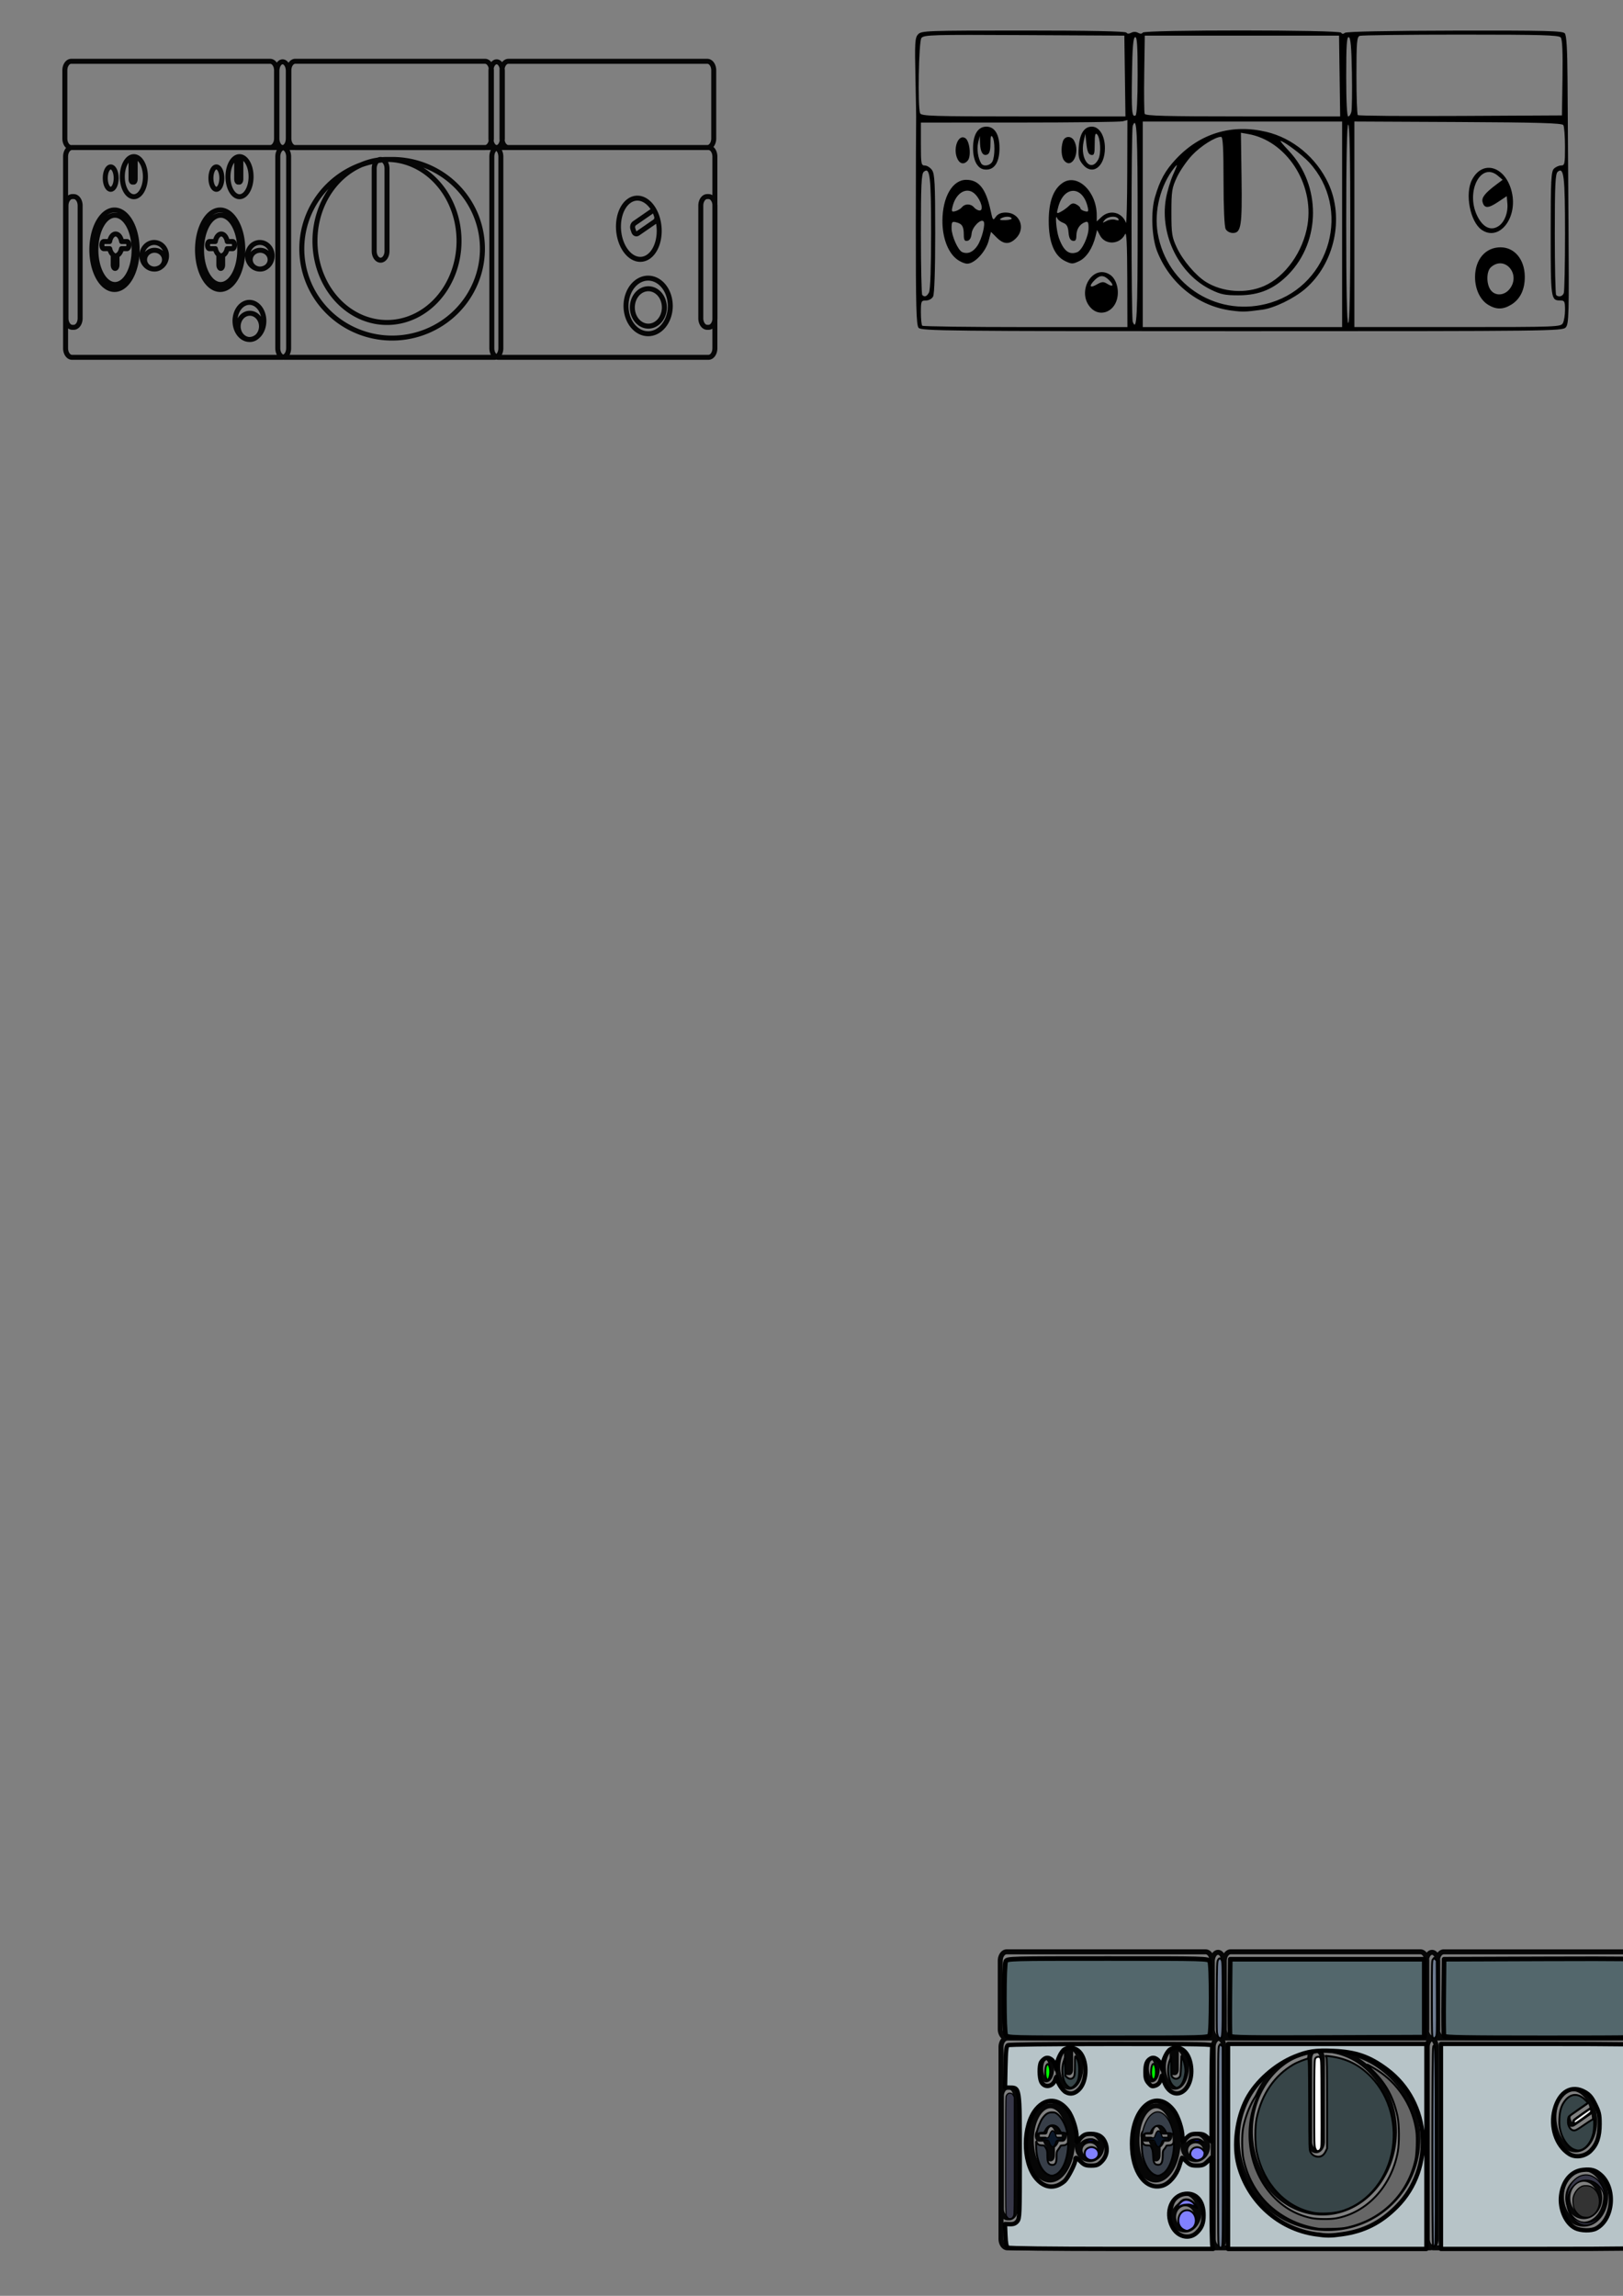 <?xml version="1.0" encoding="UTF-8" standalone="no"?>
<!-- Created with Inkscape (http://www.inkscape.org/) -->

<svg
   width="210mm"
   height="297mm"
   viewBox="0 0 210 297"
   version="1.1"
   id="svg5"
   inkscape:version="1.1 (c68e22c387, 2021-05-23)"
   sodipodi:docname="2 mic audio interface.svg"
   xmlns:inkscape="http://www.inkscape.org/namespaces/inkscape"
   xmlns:sodipodi="http://sodipodi.sourceforge.net/DTD/sodipodi-0.dtd"
   xmlns="http://www.w3.org/2000/svg"
   xmlns:svg="http://www.w3.org/2000/svg">
  <rect x="0" y="0" width="210" height="297" fill="#808080" stroke="none"/>
  <sodipodi:namedview
     id="namedview7"
     pagecolor="#ffffff"
     bordercolor="#666666"
     borderopacity="1.0"
     inkscape:pageshadow="2"
     inkscape:pageopacity="0.0"
     inkscape:pagecheckerboard="0"
     inkscape:document-units="mm"
     showgrid="false"
     inkscape:zoom="1.0263363"
     inkscape:cx="364.40298"
     inkscape:cy="284.99431"
     inkscape:window-width="1680"
     inkscape:window-height="956"
     inkscape:window-x="-11"
     inkscape:window-y="-11"
     inkscape:window-maximized="1"
     inkscape:current-layer="layer1" />
  <defs
     id="defs2">
    <inkscape:path-effect
       effect="spiro"
       id="path-effect1642"
       is_visible="true"
       lpeversion="1" />
    <inkscape:path-effect
       effect="spiro"
       id="path-effect1525"
       is_visible="true"
       lpeversion="1" />
    <inkscape:path-effect
       effect="skeletal"
       id="path-effect1521"
       is_visible="true"
       lpeversion="1"
       pattern="m 105.241,180.35 a 9.305,7.648 0 0 1 -9.305,7.648 9.305,7.648 0 0 1 -9.305,-7.648 9.305,7.648 0 0 1 9.305,-7.648 9.305,7.648 0 0 1 9.305,7.648 z m 3.428,-0.62 a 12.855,11.368 0 0 1 -12.855,11.368 12.855,11.368 0 0 1 -12.855,-11.368 12.855,11.368 0 0 1 12.855,-11.368 12.855,11.368 0 0 1 12.855,11.368 z"
       copytype="repeated_stretched"
       prop_scale="1"
       scale_y_rel="false"
       spacing="0"
       normal_offset="0"
       tang_offset="0"
       prop_units="false"
       vertical_pattern="false"
       hide_knot="false"
       fuse_tolerance="0" />
  </defs>
  <g
     inkscape:label="Layer 1"
     inkscape:groupmode="layer"
     id="layer1">
    <path
       id="path4070"
       style="display:inline;fill:none;fill-rule:evenodd;stroke:#000000;stroke-width:0.646;stroke-linecap:round;stroke-linejoin:round;stroke-miterlimit:4;stroke-dasharray:none;stroke-opacity:0.955;paint-order:stroke markers fill"
       d="m 35.216,33.087 a 1.594,1.719 0 0 1 -1.594,1.719 1.594,1.719 0 0 1 -1.594,-1.719 1.594,1.719 0 0 1 1.594,-1.719 1.594,1.719 0 0 1 1.594,1.719 z m -0.261,0.506 a 1.29,1.216 0 0 1 -1.29,1.216 1.29,1.216 0 0 1 -1.29,-1.216 1.29,1.216 0 0 1 1.29,-1.216 1.29,1.216 0 0 1 1.29,1.216 z M 28.703,23.043 a 0.706,1.447 0 0 1 -0.706,1.447 0.706,1.447 0 0 1 -0.706,-1.447 0.706,1.447 0 0 1 0.706,-1.447 0.706,1.447 0 0 1 0.706,1.447 z m 2.113,-2.758 h 0.155 c 0.106,0 0.191,0.18 0.191,0.405 v 2.463 c 0,0.224 -0.085,0.405 -0.191,0.405 h -0.155 c -0.106,0 -0.191,-0.18 -0.191,-0.405 v -2.463 c 0,-0.224 0.085,-0.405 0.191,-0.405 z m 1.669,2.572 a 1.494,2.591 0 0 1 -1.494,2.591 1.494,2.591 0 0 1 -1.494,-2.591 1.494,2.591 0 0 1 1.494,-2.591 1.494,2.591 0 0 1 1.494,2.591 z m -3.854,7.415 a 0.815,1.403 0 0 0 -0.776,0.974 h -0.755 c -0.136,0 -0.245,0.206 -0.245,0.462 0,0.256 0.109,0.462 0.245,0.462 h 0.768 a 0.815,1.403 0 0 0 0.451,0.801 v 1.289 c 0,0.256 0.109,0.462 0.245,0.462 0.136,0 0.245,-0.206 0.245,-0.462 v -1.216 a 0.815,1.403 0 0 0 0.585,-0.874 h 0.703 c 0.136,0 0.245,-0.206 0.245,-0.462 0,-0.256 -0.109,-0.462 -0.245,-0.462 h -0.689 a 0.815,1.403 0 0 0 -0.776,-0.974 z m 2.785,2.036 a 2.93,5.141 0 0 1 -2.93,5.141 2.93,5.141 0 0 1 -2.93,-5.141 2.93,5.141 0 0 1 2.93,-5.141 2.93,5.141 0 0 1 2.93,5.141 z m -0.394,0.017 a 2.473,4.482 0 0 1 -2.473,4.482 2.473,4.482 0 0 1 -2.473,-4.482 2.473,4.482 0 0 1 2.473,-4.482 2.473,4.482 0 0 1 2.473,4.482 z m 3.119,9.192 a 1.866,2.4 0 0 1 -1.866,2.4 1.866,2.4 0 0 1 -1.866,-2.4 1.866,2.4 0 0 1 1.866,-2.4 1.866,2.4 0 0 1 1.866,2.4 z m -0.305,0.706 a 1.51,1.698 0 0 1 -1.51,1.698 1.51,1.698 0 0 1 -1.51,-1.698 1.51,1.698 0 0 1 1.51,-1.698 1.51,1.698 0 0 1 1.51,1.698 z M 21.546,33.087 a 1.594,1.719 0 0 1 -1.594,1.719 1.594,1.719 0 0 1 -1.594,-1.719 1.594,1.719 0 0 1 1.594,-1.719 1.594,1.719 0 0 1 1.594,1.719 z m -0.261,0.506 a 1.29,1.216 0 0 1 -1.29,1.216 1.29,1.216 0 0 1 -1.29,-1.216 1.29,1.216 0 0 1 1.29,-1.216 1.29,1.216 0 0 1 1.29,1.216 z M 15.032,23.043 a 0.706,1.447 0 0 1 -0.706,1.447 0.706,1.447 0 0 1 -0.706,-1.447 0.706,1.447 0 0 1 0.706,-1.447 0.706,1.447 0 0 1 0.706,1.447 z m 2.113,-2.758 h 0.155 c 0.106,0 0.191,0.18 0.191,0.405 v 2.463 c 0,0.224 -0.085,0.405 -0.191,0.405 h -0.155 c -0.106,0 -0.191,-0.18 -0.191,-0.405 v -2.463 c 0,-0.224 0.085,-0.405 0.191,-0.405 z m 1.669,2.572 a 1.494,2.591 0 0 1 -1.494,2.591 1.494,2.591 0 0 1 -1.494,-2.591 1.494,2.591 0 0 1 1.494,-2.591 1.494,2.591 0 0 1 1.494,2.591 z m -3.854,7.415 a 0.815,1.403 0 0 0 -0.776,0.974 h -0.755 c -0.136,0 -0.245,0.206 -0.245,0.462 0,0.256 0.109,0.462 0.245,0.462 h 0.768 a 0.815,1.403 0 0 0 0.451,0.801 v 1.289 c 0,0.256 0.109,0.462 0.245,0.462 0.136,0 0.245,-0.206 0.245,-0.462 v -1.216 a 0.815,1.403 0 0 0 0.585,-0.874 h 0.703 c 0.136,0 0.245,-0.206 0.245,-0.462 0,-0.256 -0.109,-0.462 -0.245,-0.462 h -0.689 a 0.815,1.403 0 0 0 -0.776,-0.974 z m 2.785,2.036 a 2.93,5.141 0 0 1 -2.93,5.141 2.93,5.141 0 0 1 -2.93,-5.141 2.93,5.141 0 0 1 2.93,-5.141 2.93,5.141 0 0 1 2.93,5.141 z m -0.394,0.017 a 2.473,4.482 0 0 1 -2.473,4.482 2.473,4.482 0 0 1 -2.473,-4.482 2.473,4.482 0 0 1 2.473,-4.482 2.473,4.482 0 0 1 2.473,4.482 z m -7.986,-6.895 h 0.177 c 0.459,0 0.828,0.524 0.828,1.176 v 14.562 c 0,0.651 -0.369,1.176 -0.828,1.176 H 9.366 c -0.459,0 -0.828,-0.524 -0.828,-1.176 V 26.606 c 0,-0.651 0.369,-1.176 0.828,-1.176 z m 82.139,0 h 0.177 c 0.459,0 0.828,0.524 0.828,1.176 v 14.562 c 0,0.651 -0.369,1.176 -0.828,1.176 h -0.177 c -0.459,0 -0.828,-0.524 -0.828,-1.176 V 26.606 c 0,-0.651 0.369,-1.176 0.828,-1.176 z M 65.784,7.93 h 25.738 c 0.459,0 0.828,0.525 0.828,1.176 v 8.805 c 0,0.652 -0.369,1.176 -0.828,1.176 H 65.784 c -0.459,0 -0.828,-0.525 -0.828,-1.176 V 9.106 c 0,-0.652 0.369,-1.176 0.828,-1.176 z m -27.578,-0.004 h 24.545 c 0.459,0 0.829,0.525 0.829,1.177 v 8.811 c 0,0.652 -0.37,1.177 -0.829,1.177 H 38.206 c -0.459,0 -0.829,-0.525 -0.829,-1.177 V 9.103 c 0,-0.652 0.37,-1.177 0.829,-1.177 z m 26.055,0.071 c 0.409,0 0.738,0.528 0.738,1.183 V 17.901 c 0,0.655 -0.329,1.183 -0.738,1.183 -0.409,0 -0.738,-0.528 -0.738,-1.183 V 9.18 c 0,-0.655 0.329,-1.183 0.738,-1.183 z m -27.694,0 c 0.409,0 0.738,0.528 0.738,1.183 V 17.901 c 0,0.655 -0.329,1.183 -0.738,1.183 -0.409,0 -0.738,-0.528 -0.738,-1.183 V 9.18 c 0,-0.655 0.329,-1.183 0.738,-1.183 z M 64.466,19.085 h 27.205 c 0.459,0 0.828,0.524 0.828,1.176 v 24.788 c 0,0.651 -0.369,1.176 -0.828,1.176 H 64.466 c -0.459,0 -0.828,-0.524 -0.828,-1.176 V 20.26 c 0,-0.651 0.369,-1.176 0.828,-1.176 z m -27.694,0 h 27.205 c 0.459,0 0.828,0.524 0.828,1.176 v 24.788 c 0,0.651 -0.369,1.176 -0.828,1.176 H 36.772 c -0.459,0 -0.828,-0.524 -0.828,-1.176 V 20.26 c 0,-0.651 0.369,-1.176 0.828,-1.176 z m -27.458,0 H 36.519 c 0.459,0 0.828,0.524 0.828,1.176 v 24.788 c 0,0.651 -0.369,1.176 -0.828,1.176 H 9.314 c -0.459,0 -0.828,-0.524 -0.828,-1.176 V 20.26 c 0,-0.651 0.369,-1.176 0.828,-1.176 z M 49.246,20.626 c 0.459,0 0.828,0.524 0.828,1.176 v 10.681 c 0,0.651 -0.369,1.176 -0.828,1.176 -0.459,0 -0.828,-0.524 -0.828,-1.176 V 21.802 c 0,-0.651 0.369,-1.176 0.828,-1.176 z M 62.422,32.18 A 11.686,11.554 0 0 1 50.736,43.735 11.686,11.554 0 0 1 39.05,32.18 11.686,11.554 0 0 1 50.736,20.626 11.686,11.554 0 0 1 62.422,32.18 Z m -3.028,-1.008 A 9.321,10.547 0 0 1 50.074,41.719 9.321,10.547 0 0 1 40.753,31.173 9.321,10.547 0 0 1 50.074,20.626 9.321,10.547 0 0 1 59.394,31.173 Z M 9.218,7.93 H 34.956 c 0.459,0 0.828,0.525 0.828,1.176 v 8.805 c 0,0.652 -0.369,1.176 -0.828,1.176 H 9.218 c -0.459,0 -0.828,-0.525 -0.828,-1.176 V 9.106 c 0,-0.652 0.369,-1.176 0.828,-1.176 z M 85.963,39.773 a 2.072,2.418 0 0 1 -2.072,2.418 2.072,2.418 0 0 1 -2.072,-2.418 2.072,2.418 0 0 1 2.072,-2.418 2.072,2.418 0 0 1 2.072,2.418 z m 0.763,-0.196 a 2.863,3.595 0 0 1 -2.863,3.595 2.863,3.595 0 0 1 -2.863,-3.595 2.863,3.595 0 0 1 2.863,-3.595 2.863,3.595 0 0 1 2.863,3.595 z m -1.902,-12.004 0.128,0.375 c 0.088,0.257 -0.003,0.575 -0.205,0.714 l -2.212,1.527 c -0.201,0.139 -0.434,0.044 -0.522,-0.213 l -0.128,-0.375 c -0.088,-0.257 0.003,-0.575 0.205,-0.714 l 2.212,-1.527 c 0.201,-0.139 0.434,-0.044 0.522,0.213 z m -0.926,5.638 a 3.967,2.624 85.144 0 1 -3.566,-2.013 3.967,2.624 85.144 0 1 1.088,-5.225 3.967,2.624 85.144 0 1 3.566,2.013 3.967,2.624 85.144 0 1 -1.088,5.225 z" />
    <path
       style="display:inline;fill:#000000;stroke-width:0.265"
       d="m 118.855,42.406 c -0.297,-0.358 -0.362,-2.778 -0.356,-13.295 0.004,-7.072 0.021,-13.096 0.037,-13.387 0.017,-0.291 -0.021,-2.836 -0.085,-5.655 -0.102,-4.552 -0.065,-5.182 0.334,-5.622 0.428,-0.473 1.076,-0.496 13.622,-0.496 8.52,0 13.23,0.094 13.337,0.265 0.103,0.167 0.333,0.175 0.618,0.022 0.276,-0.148 0.625,-0.147 0.892,0.003 0.278,0.156 0.499,0.147 0.604,-0.022 0.233,-0.378 25.441,-0.368 25.675,0.01 0.113,0.183 0.278,0.189 0.484,0.018 0.195,-0.162 5.559,-0.269 14.225,-0.286 11.82,-0.022 13.96,0.031 14.229,0.355 0.221,0.266 0.327,2.048 0.351,5.895 0.019,3.032 0.075,11.395 0.124,18.584 0.082,11.928 0.051,13.113 -0.353,13.56 -0.427,0.472 -1.904,0.489 -41.909,0.489 -38.246,0 -41.494,-0.034 -41.829,-0.437 z m 27.003,-6.376 c -0.012,-4.368 -0.098,-6.119 -0.281,-5.742 -0.665,1.369 -2.568,1.465 -3.253,0.164 l -0.371,-0.706 -0.193,0.794 c -0.378,1.558 -1.183,2.79 -2.112,3.233 -0.844,0.403 -0.986,0.404 -1.809,0.011 -1.426,-0.68 -2.151,-2.45 -2.144,-5.229 0.006,-2.449 0.587,-4.049 1.769,-4.877 1.894,-1.327 4.443,1.069 4.443,4.177 v 0.793 l 0.612,-0.575 c 1.073,-1.008 2.661,-0.633 3.169,0.748 0.08,0.218 0.155,-2.683 0.167,-6.447 l 0.021,-6.844 -0.595,0.16 c -0.327,0.088 -6.34,0.161 -13.361,0.163 l -12.766,0.004 v 2.778 c 0,2.575 0.038,2.778 0.514,2.778 0.283,0 0.7,0.265 0.926,0.588 0.35,0.499 0.412,1.741 0.412,8.219 0,4.755 -0.103,7.824 -0.274,8.143 -0.157,0.293 -0.552,0.512 -0.926,0.512 -0.619,0 -0.652,0.079 -0.652,1.543 0,0.849 0.079,1.623 0.176,1.72 0.097,0.097 6.11,0.176 13.361,0.176 h 13.185 l -0.018,-6.284 z m -4.72,3.796 c -1.932,-2.056 0.228,-5.765 2.493,-4.281 0.82,0.537 1.223,1.983 0.89,3.189 -0.469,1.699 -2.268,2.28 -3.384,1.092 z m 2.112,-3.117 c 0.775,0.482 0.934,0.208 0.267,-0.459 -0.691,-0.691 -1.199,-0.697 -1.874,-0.022 -0.782,0.782 -0.642,1.098 0.259,0.583 0.668,-0.382 0.873,-0.398 1.349,-0.102 z m -19.56,-3.267 c -1.093,-0.92 -1.761,-2.784 -1.75,-4.887 0.016,-3.084 1.301,-5.292 3.081,-5.292 1.633,0 2.547,1.148 3.149,3.953 0.281,1.311 0.316,1.353 0.682,0.831 0.262,-0.374 0.674,-0.55 1.286,-0.55 1.81,0 2.622,2.027 1.33,3.319 -0.847,0.847 -1.601,0.821 -2.507,-0.085 l -0.734,-0.734 -0.312,1.166 c -0.379,1.418 -1.813,2.949 -2.762,2.949 -0.367,0 -1.025,-0.301 -1.463,-0.669 z m 2.774,-1.652 c 0.577,-0.859 1.082,-2.868 0.793,-3.156 -0.368,-0.368 -1.459,0.744 -1.539,1.568 -0.055,0.57 -0.241,0.893 -0.546,0.951 -0.365,0.069 -0.464,-0.098 -0.467,-0.792 -0.005,-1.072 -0.213,-1.409 -0.988,-1.605 -0.531,-0.134 -0.595,-0.052 -0.595,0.761 0,0.991 0.839,2.873 1.382,3.099 0.713,0.297 1.4,0.008 1.96,-0.826 z m 4.431,-3.552 c -0.174,-0.281 -0.932,-0.264 -1.398,0.031 -0.254,0.161 -0.072,0.227 0.579,0.209 0.523,-0.015 0.892,-0.123 0.819,-0.24 z m -6.426,-1.432 c 0.401,-0.483 1.151,-0.469 1.564,0.029 0.181,0.218 0.506,0.397 0.723,0.397 0.542,0 0.215,-1.259 -0.535,-2.063 -1.033,-1.106 -2.529,-0.312 -2.978,1.581 -0.147,0.62 -0.1,0.691 0.376,0.567 0.299,-0.078 0.682,-0.308 0.85,-0.511 z m 1.901,-5.582 c -0.294,-0.448 -0.469,-1.219 -0.469,-2.062 0,-1.746 0.639,-2.778 1.72,-2.778 1.084,0 1.701,1.007 1.701,2.778 0,1.771 -0.617,2.778 -1.701,2.778 -0.558,0 -0.916,-0.205 -1.251,-0.716 z m 2.035,-0.325 c 0.344,-0.643 0.35,-2.665 0.009,-3.192 -0.185,-0.287 -0.258,-0.046 -0.261,0.868 -0.003,0.913 -0.122,1.31 -0.428,1.428 -0.547,0.21 -0.883,-0.338 -0.922,-1.502 l -0.031,-0.926 -0.21,0.89 c -0.194,0.82 -0.02,2.008 0.391,2.673 0.28,0.452 1.159,0.308 1.451,-0.239 z m 11.644,0.313 c -0.476,-0.603 -0.556,-0.986 -0.466,-2.239 0.12,-1.684 0.71,-2.59 1.685,-2.59 0.978,0 1.698,1.179 1.698,2.778 0,2.464 -1.667,3.635 -2.917,2.051 z m 2.061,-0.598 c 0.393,-0.743 0.284,-2.792 -0.173,-3.249 -0.216,-0.216 -0.294,0.111 -0.294,1.233 0,1.312 -0.065,1.515 -0.463,1.44 -0.342,-0.065 -0.501,-0.432 -0.607,-1.408 l -0.144,-1.321 -0.216,0.99 c -0.51,2.341 0.945,4.116 1.897,2.314 z m -18.185,0.02 c -0.693,-1.295 0.023,-3.344 0.967,-2.769 0.574,0.35 0.8,2.337 0.33,2.903 -0.437,0.526 -0.974,0.47 -1.297,-0.134 z m 13.764,0.133 c -0.362,-0.436 -0.442,-1.605 -0.168,-2.467 0.233,-0.733 1.092,-0.782 1.466,-0.082 0.828,1.546 -0.297,3.755 -1.298,2.549 z m 35.968,8.25 V 15.723 h -12.898 -12.898 v 13.295 13.295 l 12.898,3e-5 12.898,3.1e-5 z m -14.287,11.166 c -4.313,-0.555 -7.992,-3.478 -9.643,-7.66 -0.707,-1.792 -0.844,-5.109 -0.289,-7.017 0.636,-2.188 1.324,-3.439 2.706,-4.916 3.132,-3.348 7.236,-4.587 11.705,-3.533 3.421,0.806 6.463,3.331 8.019,6.654 2.102,4.492 0.805,10.408 -2.997,13.666 -1.458,1.25 -4.001,2.482 -5.547,2.687 -2.234,0.297 -2.505,0.305 -3.955,0.118 z m 5.082,-1.041 c 7.753,-2.395 10.417,-12.191 4.933,-18.14 -0.896,-0.972 -3.297,-2.766 -3.702,-2.766 -0.067,0 0.422,0.581 1.089,1.29 4.176,4.448 4.151,11.648 -0.055,15.969 -1.831,1.881 -3.773,2.7 -6.421,2.708 -1.792,0.005 -2.349,-0.108 -3.635,-0.738 -4.093,-2.007 -6.588,-7.023 -5.815,-11.691 0.157,-0.947 0.592,-2.406 0.967,-3.241 0.57,-1.269 0.594,-1.41 0.15,-0.858 -1.802,2.241 -2.662,5.613 -2.168,8.496 1.18,6.881 7.969,11.037 14.657,8.972 z m -0.914,-2.133 c 2.763,-1.2 5.085,-4.46 5.643,-7.926 0.863,-5.36 -2.763,-10.896 -7.693,-11.747 l -0.926,-0.16 0.08,5.767 c 0.088,6.319 -0.049,7.197 -1.123,7.197 -0.38,0 -0.774,-0.216 -0.933,-0.512 -0.165,-0.307 -0.274,-2.79 -0.274,-6.218 0,-4.219 -0.082,-5.706 -0.313,-5.706 -0.772,0 -2.651,1.193 -3.78,2.401 -0.679,0.726 -1.554,2.001 -1.944,2.833 -0.64,1.366 -0.709,1.808 -0.709,4.556 0,2.742 0.07,3.191 0.704,4.544 0.772,1.646 2.455,3.624 3.781,4.444 2.15,1.329 5.152,1.539 7.487,0.526 z m 38.686,4.791 c 0.151,-0.281 0.274,-1.055 0.274,-1.72 0,-1.084 -0.062,-1.208 -0.609,-1.208 -1.219,0 -1.244,-0.168 -1.244,-8.633 0,-6.918 0.056,-8.054 0.416,-8.414 0.229,-0.229 0.645,-0.416 0.926,-0.416 0.467,0 0.51,-0.205 0.506,-2.447 -0.002,-1.346 -0.099,-2.597 -0.214,-2.779 -0.163,-0.257 -3.225,-0.346 -13.622,-0.397 l -13.412,-0.065 5e-5,13.295 5e-5,13.295 h 13.352 c 12.93,0 13.361,-0.016 13.626,-0.512 z m -9.669,-2.368 c -1.041,-0.635 -1.699,-2.024 -1.699,-3.589 0,-2.272 1.35,-3.849 3.293,-3.849 1.819,0 3.123,1.568 3.143,3.78 0.016,1.672 -0.59,2.93 -1.753,3.639 -1.064,0.649 -1.943,0.655 -2.985,0.02 z m 2.78,-2.05 c 1.501,-1.909 -0.651,-4.399 -2.428,-2.81 -0.582,0.52 -0.61,2.122 -0.051,2.919 0.584,0.834 1.779,0.781 2.479,-0.109 z m -3.63,-7.655 c -1.488,-1.042 -2.184,-4.65 -1.247,-6.462 1.393,-2.694 4.413,-1.73 5.169,1.65 0.752,3.36 -1.699,6.368 -3.922,4.811 z m 2.231,-0.501 c 0.747,-0.523 1.207,-1.725 1.106,-2.886 l -0.084,-0.96 -1.161,0.771 c -1.251,0.831 -1.748,0.824 -1.971,-0.026 -0.148,-0.564 0.335,-1.171 1.809,-2.271 l 0.794,-0.593 -0.625,-0.529 c -2.187,-1.852 -4.198,2.03 -2.678,5.17 0.742,1.533 1.799,2.031 2.81,1.323 z m -46.736,-0.275 c 0,-11.929 -0.106,-14.052 -0.633,-12.678 -0.21,0.547 -0.21,24.81 0,25.357 0.527,1.374 0.633,-0.75 0.633,-12.678 z m 27.517,0 c 0,-8.378 -0.092,-12.832 -0.265,-12.832 -0.173,0 -0.265,4.454 -0.265,12.832 0,8.378 0.092,12.832 0.265,12.832 0.173,0 0.265,-4.454 0.265,-12.832 z m -54.513,8.881 c 0.17,-0.317 0.274,-3.248 0.274,-7.69 0,-7.345 -0.148,-8.584 -0.945,-7.922 -0.312,0.259 -0.378,1.663 -0.378,8.043 0,4.251 0.079,7.808 0.176,7.905 0.304,0.304 0.589,0.195 0.873,-0.335 z m 82.134,0.093 c 0.088,-0.23 0.161,-3.691 0.161,-7.69 0,-7.439 -0.146,-8.678 -0.945,-8.015 -0.312,0.259 -0.378,1.663 -0.378,8.043 0,4.251 0.079,7.808 0.176,7.905 0.313,0.313 0.821,0.188 0.986,-0.242 z M 139.384,32.624 c 0.62,-0.238 1.466,-2.04 1.466,-3.124 0,-0.774 -0.077,-0.899 -0.463,-0.755 -0.691,0.259 -1.107,0.91 -1.116,1.747 -0.006,0.566 -0.12,0.726 -0.471,0.659 -0.325,-0.062 -0.488,-0.387 -0.546,-1.091 -0.063,-0.765 -0.229,-1.058 -0.7,-1.237 -0.339,-0.129 -0.68,-0.391 -0.756,-0.582 -0.32,-0.799 -0.127,1.589 0.202,2.514 0.608,1.704 1.332,2.272 2.384,1.868 z m 4.948,-4.187 c 0.37,0.117 0.493,0.079 0.371,-0.118 -0.273,-0.442 -1.36,-0.351 -1.771,0.147 -0.33,0.4 -0.308,0.411 0.242,0.118 0.333,-0.177 0.854,-0.244 1.158,-0.147 z m -6.018,-1.807 c 0.349,-0.349 0.574,-0.391 0.966,-0.182 0.281,0.15 0.511,0.374 0.511,0.498 0,0.123 0.249,0.29 0.553,0.369 0.486,0.127 0.533,0.058 0.385,-0.564 -0.652,-2.746 -3.052,-2.754 -3.793,-0.013 -0.254,0.939 -0.247,0.954 0.332,0.654 0.325,-0.169 0.797,-0.512 1.047,-0.762 z m 7.237,-16.794 -0.072,-5.226 -12.965,-0.069 c -11.953,-0.064 -12.99,-0.034 -13.295,0.381 -0.346,0.472 -0.494,8.878 -0.17,9.721 0.143,0.374 1.569,0.419 13.367,0.419 h 13.206 z m 1.648,-0.104 c 0,-3.909 -0.074,-5.009 -0.331,-4.924 -0.244,0.081 -0.35,1.344 -0.403,4.842 -0.074,4.813 -0.006,5.573 0.467,5.28 0.164,-0.101 0.266,-2.104 0.266,-5.198 z m 26.133,0.104 -0.072,-5.226 h -12.568 -12.568 l -0.072,4.886 c -0.04,2.687 -0.014,5.039 0.058,5.226 0.103,0.269 2.722,0.339 12.712,0.339 h 12.582 z m 1.52,4.63 c 0.081,-0.327 0.113,-2.61 0.071,-5.071 -0.056,-3.291 -0.163,-4.505 -0.406,-4.586 -0.257,-0.085 -0.331,1.044 -0.331,5.071 0,3.211 0.099,5.181 0.26,5.181 0.143,0 0.326,-0.268 0.406,-0.595 z m 27.32,-4.397 c 0.05,-3.361 -0.021,-4.973 -0.231,-5.226 -0.25,-0.301 -2.519,-0.365 -12.949,-0.365 -6.955,0 -12.834,0.072 -13.064,0.161 -0.361,0.139 -0.419,0.841 -0.419,5.115 0,2.725 0.081,5.035 0.179,5.134 0.098,0.098 6.081,0.148 13.295,0.11 l 13.116,-0.069 z"
       id="path2329" />
    <path
       style="display:inline;fill:#373e48;fill-opacity:1;fill-rule:evenodd;stroke:#000000;stroke-width:0.916;stroke-linecap:round;stroke-linejoin:round;paint-order:stroke markers fill"
       d=""
       id="path4334"
       transform="scale(0.265)" />
    <g
       id="g9046"
       transform="translate(7.734,-3.351)">
      <path
         id="path826"
         style="fill:none;fill-rule:evenodd;stroke:#000000;stroke-width:0.646;stroke-linecap:round;stroke-linejoin:round;stroke-miterlimit:4;stroke-dasharray:none;stroke-opacity:0.955;paint-order:stroke markers fill"
         d="m 148.517,281.008 a 1.594,1.719 0 0 1 -1.594,1.719 1.594,1.719 0 0 1 -1.594,-1.719 1.594,1.719 0 0 1 1.594,-1.719 1.594,1.719 0 0 1 1.594,1.719 z m -0.261,0.506 a 1.29,1.216 0 0 1 -1.29,1.216 1.29,1.216 0 0 1 -1.29,-1.216 1.29,1.216 0 0 1 1.29,-1.216 1.29,1.216 0 0 1 1.29,1.216 z m -6.253,-10.55 a 0.706,1.447 0 0 1 -0.706,1.447 0.706,1.447 0 0 1 -0.706,-1.447 0.706,1.447 0 0 1 0.706,-1.447 0.706,1.447 0 0 1 0.706,1.447 z m 2.113,-2.758 h 0.155 c 0.106,0 0.191,0.18 0.191,0.405 v 2.463 c 0,0.224 -0.085,0.405 -0.191,0.405 h -0.155 c -0.106,0 -0.191,-0.18 -0.191,-0.405 v -2.463 c 0,-0.224 0.085,-0.405 0.191,-0.405 z m 1.669,2.572 a 1.494,2.591 0 0 1 -1.494,2.591 1.494,2.591 0 0 1 -1.494,-2.591 1.494,2.591 0 0 1 1.494,-2.591 1.494,2.591 0 0 1 1.494,2.591 z m -3.854,7.415 a 0.815,1.403 0 0 0 -0.776,0.974 h -0.755 c -0.136,0 -0.245,0.206 -0.245,0.462 0,0.256 0.109,0.462 0.245,0.462 h 0.768 a 0.815,1.403 0 0 0 0.451,0.801 v 1.289 c 0,0.256 0.109,0.462 0.245,0.462 0.136,0 0.245,-0.206 0.245,-0.462 v -1.216 a 0.815,1.403 0 0 0 0.585,-0.874 h 0.703 c 0.136,0 0.245,-0.206 0.245,-0.462 0,-0.256 -0.109,-0.462 -0.245,-0.462 h -0.689 a 0.815,1.403 0 0 0 -0.776,-0.974 z m 2.785,2.036 a 2.93,5.141 0 0 1 -2.93,5.141 2.93,5.141 0 0 1 -2.93,-5.141 2.93,5.141 0 0 1 2.93,-5.141 2.93,5.141 0 0 1 2.93,5.141 z m -0.394,0.017 a 2.473,4.482 0 0 1 -2.473,4.482 2.473,4.482 0 0 1 -2.473,-4.482 2.473,4.482 0 0 1 2.473,-4.482 2.473,4.482 0 0 1 2.473,4.482 z m 3.119,9.192 a 1.866,2.4 0 0 1 -1.866,2.4 1.866,2.4 0 0 1 -1.866,-2.4 1.866,2.4 0 0 1 1.866,-2.4 1.866,2.4 0 0 1 1.866,2.4 z m -0.305,0.706 a 1.51,1.698 0 0 1 -1.51,1.698 1.51,1.698 0 0 1 -1.51,-1.698 1.51,1.698 0 0 1 1.51,-1.698 1.51,1.698 0 0 1 1.51,1.698 z m -12.289,-9.137 a 1.594,1.719 0 0 1 -1.594,1.719 1.594,1.719 0 0 1 -1.594,-1.719 1.594,1.719 0 0 1 1.594,-1.719 1.594,1.719 0 0 1 1.594,1.719 z m -0.261,0.506 a 1.29,1.216 0 0 1 -1.29,1.216 1.29,1.216 0 0 1 -1.29,-1.216 1.29,1.216 0 0 1 1.29,-1.216 1.29,1.216 0 0 1 1.29,1.216 z m -6.253,-10.55 a 0.706,1.447 0 0 1 -0.706,1.447 0.706,1.447 0 0 1 -0.706,-1.447 0.706,1.447 0 0 1 0.706,-1.447 0.706,1.447 0 0 1 0.706,1.447 z m 2.113,-2.758 h 0.155 c 0.106,0 0.191,0.18 0.191,0.405 v 2.463 c 0,0.224 -0.085,0.405 -0.191,0.405 h -0.155 c -0.106,0 -0.191,-0.18 -0.191,-0.405 v -2.463 c 0,-0.224 0.085,-0.405 0.191,-0.405 z m 1.669,2.572 a 1.494,2.591 0 0 1 -1.494,2.591 1.494,2.591 0 0 1 -1.494,-2.591 1.494,2.591 0 0 1 1.494,-2.591 1.494,2.591 0 0 1 1.494,2.591 z m -3.854,7.415 a 0.815,1.403 0 0 0 -0.776,0.974 h -0.755 c -0.136,0 -0.245,0.206 -0.245,0.462 0,0.256 0.109,0.462 0.245,0.462 h 0.768 a 0.815,1.403 0 0 0 0.451,0.801 v 1.289 c 0,0.256 0.109,0.462 0.245,0.462 0.136,0 0.245,-0.206 0.245,-0.462 V 280.965 a 0.815,1.403 0 0 0 0.585,-0.874 h 0.703 c 0.136,0 0.245,-0.206 0.245,-0.462 0,-0.256 -0.109,-0.462 -0.245,-0.462 h -0.689 a 0.815,1.403 0 0 0 -0.776,-0.974 z m 2.785,2.036 a 2.93,5.141 0 0 1 -2.93,5.141 2.93,5.141 0 0 1 -2.93,-5.141 2.93,5.141 0 0 1 2.93,-5.141 2.93,5.141 0 0 1 2.93,5.141 z m -0.394,0.017 a 2.473,4.482 0 0 1 -2.473,4.482 2.473,4.482 0 0 1 -2.473,-4.482 2.473,4.482 0 0 1 2.473,-4.482 2.473,4.482 0 0 1 2.473,4.482 z m -7.986,-6.895 h 0.177 c 0.459,0 0.828,0.524 0.828,1.176 v 14.562 c 0,0.651 -0.369,1.176 -0.828,1.176 h -0.177 c -0.459,0 -0.828,-0.524 -0.828,-1.176 v -14.562 c 0,-0.651 0.369,-1.176 0.828,-1.176 z m 82.139,0 h 0.177 c 0.459,0 0.828,0.524 0.828,1.176 v 14.562 c 0,0.651 -0.369,1.176 -0.828,1.176 h -0.177 c -0.459,0 -0.828,-0.524 -0.828,-1.176 v -14.562 c 0,-0.651 0.369,-1.176 0.828,-1.176 z m -25.721,-17.5 h 25.738 c 0.459,0 0.828,0.525 0.828,1.176 v 8.805 c 0,0.652 -0.369,1.176 -0.828,1.176 h -25.738 c -0.459,0 -0.828,-0.525 -0.828,-1.176 v -8.805 c 0,-0.652 0.369,-1.176 0.828,-1.176 z m -27.578,-0.004 h 24.545 c 0.459,0 0.829,0.525 0.829,1.177 v 8.811 c 0,0.652 -0.37,1.177 -0.829,1.177 h -24.545 c -0.459,0 -0.829,-0.525 -0.829,-1.177 v -8.811 c 0,-0.652 0.37,-1.177 0.829,-1.177 z m 26.055,0.071 c 0.409,0 0.738,0.528 0.738,1.183 v 8.722 c 0,0.655 -0.329,1.183 -0.738,1.183 -0.409,0 -0.738,-0.528 -0.738,-1.183 v -8.721 c 0,-0.655 0.329,-1.183 0.738,-1.183 z m -27.694,0 c 0.409,0 0.738,0.528 0.738,1.183 v 8.722 c 0,0.655 -0.329,1.183 -0.738,1.183 -0.409,0 -0.738,-0.528 -0.738,-1.183 v -8.721 c 0,-0.655 0.329,-1.183 0.738,-1.183 z m 27.898,11.088 h 27.205 c 0.459,0 0.828,0.524 0.828,1.176 v 24.788 c 0,0.651 -0.369,1.176 -0.828,1.176 h -27.205 c -0.459,0 -0.828,-0.524 -0.828,-1.176 v -24.788 c 0,-0.651 0.369,-1.176 0.828,-1.176 z m -27.694,0 h 27.205 c 0.459,0 0.828,0.524 0.828,1.176 v 24.788 c 0,0.651 -0.369,1.176 -0.828,1.176 h -27.205 c -0.459,0 -0.828,-0.524 -0.828,-1.176 v -24.788 c 0,-0.651 0.369,-1.176 0.828,-1.176 z m -27.458,0 h 27.205 c 0.459,0 0.828,0.524 0.828,1.176 v 24.788 c 0,0.651 -0.369,1.176 -0.828,1.176 h -27.205 c -0.459,0 -0.828,-0.524 -0.828,-1.176 v -24.788 c 0,-0.651 0.369,-1.176 0.828,-1.176 z m 39.932,1.541 c 0.459,0 0.828,0.524 0.828,1.176 v 10.681 c 0,0.651 -0.369,1.176 -0.828,1.176 -0.459,0 -0.828,-0.524 -0.828,-1.176 v -10.681 c 0,-0.651 0.369,-1.176 0.828,-1.176 z m 13.176,11.554 a 11.686,11.554 0 0 1 -11.686,11.554 11.686,11.554 0 0 1 -11.686,-11.554 11.686,11.554 0 0 1 11.686,-11.554 11.686,11.554 0 0 1 11.686,11.554 z m -3.028,-1.008 a 9.321,10.547 0 0 1 -9.321,10.547 9.321,10.547 0 0 1 -9.321,-10.547 9.321,10.547 0 0 1 9.321,-10.547 9.321,10.547 0 0 1 9.321,10.547 z m -50.176,-23.243 h 25.738 c 0.459,0 0.828,0.525 0.828,1.176 v 8.805 c 0,0.652 -0.369,1.176 -0.828,1.176 h -25.738 c -0.459,0 -0.828,-0.525 -0.828,-1.176 v -8.805 c 0,-0.652 0.369,-1.176 0.828,-1.176 z m 76.745,31.843 a 2.072,2.418 0 0 1 -2.072,2.418 2.072,2.418 0 0 1 -2.072,-2.418 2.072,2.418 0 0 1 2.072,-2.418 2.072,2.418 0 0 1 2.072,2.418 z m 0.763,-0.196 a 2.863,3.595 0 0 1 -2.863,3.595 2.863,3.595 0 0 1 -2.863,-3.595 2.863,3.595 0 0 1 2.863,-3.595 2.863,3.595 0 0 1 2.863,3.595 z m -1.902,-12.004 0.128,0.375 c 0.088,0.257 -0.003,0.575 -0.205,0.714 l -2.212,1.527 c -0.201,0.139 -0.434,0.044 -0.522,-0.213 l -0.128,-0.375 c -0.088,-0.257 0.003,-0.575 0.205,-0.714 l 2.212,-1.527 c 0.201,-0.139 0.434,-0.044 0.522,0.213 z m -0.926,5.638 a 3.967,2.624 85.144 0 1 -3.566,-2.013 3.967,2.624 85.144 0 1 1.088,-5.225 3.967,2.624 85.144 0 1 3.566,2.013 3.967,2.624 85.144 0 1 -1.088,5.225 z" />
      <path
         style="fill:#b7c4c8;fill-rule:evenodd;stroke:#000000;stroke-width:2.111;stroke-linecap:round;stroke-linejoin:round;paint-order:stroke markers fill"
         d="m 570.429,1060.475 v -50.038 h 48.423 48.423 v 50.038 50.038 h -48.423 -48.423 z m 55.64,42.883 c 10.727,-1.483 18.948,-5.632 26.764,-13.508 18.741,-18.886 16.446,-50.897 -4.794,-66.863 -8.417,-6.327 -15.113,-8.668 -26.179,-9.152 -8.695,-0.38 -12.387,0.17 -18.899,2.816 -9.517,3.867 -18.846,12.146 -23.354,20.725 -4.907,9.337 -6.564,22.56 -4.029,32.138 4.714,17.808 19.572,31.214 37.487,33.824 5.508,0.802 7.326,0.805 13.005,0.02 z"
         id="path883"
         transform="scale(0.265)" />
      <path
         style="fill:#b7c4c8;fill-rule:evenodd;stroke:#000000;stroke-width:2.111;stroke-linecap:round;stroke-linejoin:round;paint-order:stroke markers fill"
         d="m 462.929,1109.88 c -0.703,-0.444 -1.03,-2.107 -1.194,-6.062 l -0.225,-5.45 2.406,0.068 c 1.787,0.051 2.716,-0.316 3.615,-1.425 1.143,-1.411 1.209,-3.135 1.209,-31.487 0,-34.209 0.069,-33.749 -5.049,-33.773 l -2.144,-0.01 0.207,-10.032 c 0.166,-8.055 0.398,-10.153 1.175,-10.643 0.587,-0.37 20.517,-0.615 50.591,-0.621 44.986,-0.01 49.586,0.086 49.231,1.011 -0.216,0.562 -0.392,11.289 -0.392,23.839 v 22.818 l -1.887,-1.887 c -1.583,-1.583 -2.408,-1.887 -5.116,-1.887 -2.744,0 -3.526,0.298 -5.215,1.987 l -1.987,1.987 v -2.575 c 0,-3.592 -2.125,-10.038 -4.21,-12.772 -8.534,-11.189 -20.42,-1.747 -20.415,16.216 0.004,13.741 6.679,22.889 14.903,20.425 3.355,-1.005 6.841,-5.122 8.242,-9.734 0.6,-1.974 1.165,-3.698 1.257,-3.83 0.091,-0.132 1.073,0.667 2.181,1.776 1.702,1.702 2.502,2.016 5.144,2.016 2.633,0 3.444,-0.315 5.116,-1.987 l 1.987,-1.987 0.009,20.872 c 0.005,11.479 0.184,21.525 0.398,22.324 l 0.389,1.453 -49.629,-0.01 c -30.145,-0.01 -50.009,-0.25 -50.597,-0.622 z m 92.159,-7.252 c 2.47,-2.306 3.397,-4.658 3.397,-8.612 0,-6.873 -3.501,-10.96 -8.918,-10.409 -6.665,0.678 -9.972,8.902 -6.416,15.953 2.551,5.059 8.239,6.521 11.937,3.068 z m -67.827,-23.15 c 1,-0.379 2.509,-1.323 3.355,-2.098 1.698,-1.557 5.24,-8.509 5.241,-10.287 7.1e-4,-1.563 0.447,-1.428 2.682,0.807 1.619,1.619 2.45,1.937 5.066,1.937 2.625,0 3.445,-0.316 5.091,-1.962 2.33,-2.33 3.07,-5.483 2.028,-8.639 -1.09,-3.303 -3.417,-4.894 -7.157,-4.894 -2.591,0 -3.413,0.321 -5.078,1.987 l -1.987,1.987 v -2.575 c 0,-3.592 -2.125,-10.038 -4.21,-12.772 -4.604,-6.035 -10.801,-6.34 -15.495,-0.76 -6.674,7.932 -6.776,25.714 -0.193,33.7 3.133,3.801 6.803,5.031 10.656,3.571 z m 10.636,-47.057 c 3.92,-4.243 3.85,-14.257 -0.127,-18.234 -1.942,-1.942 -4.8,-2.386 -7.175,-1.115 -1.575,0.843 -3.721,5.346 -3.821,8.018 l -0.072,1.937 -0.605,-2.095 c -0.793,-2.747 -3.216,-4.396 -5.031,-3.424 -0.726,0.389 -1.617,1.262 -1.98,1.94 -0.894,1.671 -0.836,7.329 0.096,9.375 1.522,3.34 5.83,2.637 6.919,-1.13 0.331,-1.146 0.628,-1.563 0.66,-0.928 0.106,2.113 2.624,6.218 4.42,7.208 2.314,1.275 4.591,0.749 6.717,-1.552 z m 51.131,0.7 c 3.18,-2.797 4.348,-8.963 2.744,-14.483 -1.566,-5.388 -5.53,-7.705 -9.525,-5.566 -1.575,0.843 -3.721,5.346 -3.821,8.018 l -0.072,1.937 -0.605,-2.095 c -0.793,-2.747 -3.216,-4.396 -5.031,-3.424 -1.964,1.051 -2.641,2.775 -2.641,6.732 0,2.823 0.32,3.929 1.547,5.356 1.359,1.58 1.771,1.721 3.39,1.159 1.256,-0.436 2.036,-1.294 2.45,-2.692 l 0.607,-2.053 1.33,3.351 c 2.03,5.115 6.226,6.753 9.628,3.76 z"
         id="path922"
         transform="scale(0.265)" />
      <path
         style="fill:#b7c4c8;fill-rule:evenodd;stroke:#000000;stroke-width:2.111;stroke-linecap:round;stroke-linejoin:round;paint-order:stroke markers fill"
         d="m 674.378,1060.475 v -50.038 h 50.07 c 38.082,0 50.255,0.185 50.845,0.775 0.535,0.535 0.775,3.831 0.775,10.653 v 9.878 h -1.912 c -1.135,0 -2.447,0.574 -3.228,1.413 -1.286,1.381 -1.316,2.111 -1.316,31.888 0,28.654 0.071,30.563 1.191,31.945 0.784,0.968 1.887,1.47 3.228,1.47 h 2.038 v 5.251 c 0,3.224 -0.299,5.551 -0.775,6.026 -0.589,0.589 -12.762,0.775 -50.845,0.775 h -50.07 z m 75.734,40.092 c 8.554,-4.451 9.791,-19.934 2.109,-26.398 -2.564,-2.158 -4.373,-2.639 -8.444,-2.248 -5.748,0.552 -9.896,5.422 -10.748,12.621 -0.765,6.463 2.355,13.559 6.96,15.828 2.678,1.319 7.776,1.419 10.123,0.197 z m -2.748,-37.859 c 3.161,-3.064 4.493,-6.996 4.483,-13.239 -0.007,-4.563 -0.268,-5.723 -2.136,-9.518 -1.67,-3.391 -2.723,-4.671 -4.891,-5.942 -6.507,-3.813 -12.578,-0.388 -14.915,8.414 -2.254,8.489 0.74,17.649 7.101,21.726 3.016,1.933 7.525,1.306 10.359,-1.441 z"
         id="path961"
         transform="scale(0.265)" />
      <path
         style="fill:#6f7c91;fill-rule:evenodd;stroke:#000000;stroke-width:0.916;stroke-linecap:round;stroke-linejoin:round;paint-order:stroke markers fill"
         d="m 566.097,1109.523 c -0.521,-0.575 -0.534,-1.787 -0.534,-48.975 0,-46.624 0.019,-48.415 0.519,-49.178 l 0.519,-0.792 0.602,0.602 0.602,0.602 0.072,48.334 c 0.064,42.987 0.025,48.426 -0.357,49.166 -0.511,0.988 -0.716,1.022 -1.423,0.241 z"
         id="path1115"
         transform="scale(0.265)" />
      <path
         style="fill:#6f7c91;fill-rule:evenodd;stroke:#000000;stroke-width:0.916;stroke-linecap:round;stroke-linejoin:round;paint-order:stroke markers fill"
         d="m 670.551,1109.144 c -0.53,-1.163 -0.484,-96.788 0.047,-97.514 0.368,-0.503 0.399,-0.497 0.771,0.157 0.324,0.57 0.4,8.33 0.469,47.753 0.045,25.89 0.009,47.591 -0.082,48.225 -0.09,0.634 -0.323,1.37 -0.517,1.635 -0.323,0.442 -0.381,0.42 -0.689,-0.256 z"
         id="path1193"
         transform="scale(0.265)" />
      <path
         style="fill:#6f7c91;fill-rule:evenodd;stroke:#000000;stroke-width:0.916;stroke-linecap:round;stroke-linejoin:round;paint-order:stroke markers fill"
         d="m 670.371,1007.221 c -0.384,-0.548 -0.436,-2.823 -0.436,-19.022 0,-17.792 0.018,-18.421 0.543,-19.061 l 0.543,-0.661 0.647,0.638 0.647,0.638 0.072,18.135 c 0.071,17.691 0.059,18.157 -0.486,19.045 -0.659,1.074 -0.944,1.127 -1.532,0.288 z"
         id="path1232"
         transform="scale(0.265)" />
      <path
         style="fill:#6f7c91;fill-rule:evenodd;stroke:#000000;stroke-width:0.916;stroke-linecap:round;stroke-linejoin:round;paint-order:stroke markers fill"
         d="m 565.735,1007.12 c -0.341,-0.434 -0.618,-1.359 -0.73,-2.439 -0.099,-0.957 -0.14,-9.053 -0.091,-17.991 0.082,-14.937 0.129,-16.325 0.587,-17.162 0.631,-1.154 1.176,-1.154 1.807,0 0.462,0.845 0.498,2.183 0.498,18.563 0,18.275 -0.052,19.164 -1.136,19.58 -0.211,0.081 -0.632,-0.167 -0.934,-0.551 z"
         id="path1271"
         transform="scale(0.265)" />
      <path
         style="fill:#8080ff;fill-rule:evenodd;stroke:#000000;stroke-width:0.916;stroke-linecap:round;stroke-linejoin:round;paint-order:stroke markers fill"
         d="m 553.758,1066.707 c -1.76,-1.073 -2.247,-2.656 -1.306,-4.248 1.167,-1.975 4.013,-2.168 5.649,-0.384 0.827,0.903 0.925,1.166 0.794,2.14 -0.174,1.294 -0.816,2.113 -2.079,2.647 -1.225,0.519 -2.018,0.478 -3.058,-0.156 z"
         id="path1347"
         transform="scale(0.265)" />
      <path
         style="fill:#8080ff;fill-rule:evenodd;stroke:#000000;stroke-width:0.916;stroke-linecap:round;stroke-linejoin:round;paint-order:stroke markers fill"
         d="m 502.241,1066.823 c -1.244,-0.663 -1.808,-1.536 -1.815,-2.809 -0.007,-1.306 0.531,-2.203 1.678,-2.796 2.622,-1.356 5.764,0.894 5.018,3.594 -0.519,1.88 -3.117,2.951 -4.881,2.011 z"
         id="path1386"
         transform="scale(0.265)" />
      <path
         style="fill:#0000ff;fill-rule:evenodd;stroke:#000000;stroke-width:0.916;stroke-linecap:round;stroke-linejoin:round;paint-order:stroke markers fill"
         d="m 552.028,1058.538 c 0.071,-0.214 0.71,-0.688 1.42,-1.053 1.571,-0.808 3.195,-0.65 4.357,0.425 0.61,0.564 0.647,0.662 0.194,0.513 -1.743,-0.574 -3.699,-0.473 -5.572,0.29 -0.387,0.157 -0.494,0.111 -0.399,-0.174 z"
         id="path1462"
         transform="scale(0.265)" />
      <path
         style="fill:#0000ff;fill-rule:evenodd;stroke:#000000;stroke-width:0.916;stroke-linecap:round;stroke-linejoin:round;paint-order:stroke markers fill"
         d="m 500.392,1058.47 c 1.054,-1.157 2.888,-1.748 4.202,-1.355 1.006,0.301 2.696,1.391 2.484,1.602 -0.052,0.053 -0.595,-0.082 -1.206,-0.3 -1.815,-0.646 -2.787,-0.548 -5.593,0.568 -0.498,0.198 -0.486,0.141 0.112,-0.515 z"
         id="path1501"
         transform="scale(0.265)" />
      <path
         style="fill:#0000ff;fill-rule:evenodd;stroke:#000000;stroke-width:0.916;stroke-linecap:round;stroke-linejoin:round;paint-order:stroke markers fill"
         d="m 544.97,1091.099 c 0,-1.084 2.001,-3.663 3.418,-4.405 1.918,-1.005 4.507,-0.047 6.038,2.233 0.501,0.746 0.911,1.463 0.911,1.593 0,0.13 -0.651,-0.168 -1.446,-0.662 -1.278,-0.794 -1.677,-0.898 -3.432,-0.892 -2.136,0.01 -3.318,0.449 -4.718,1.758 -0.424,0.397 -0.771,0.565 -0.771,0.374 z"
         id="path1540"
         transform="scale(0.265)" />
      <path
         style="fill:#8080ff;fill-opacity:1;fill-rule:evenodd;stroke:#000000;stroke-width:0.916;stroke-linecap:round;stroke-linejoin:round;paint-order:stroke markers fill"
         d="m 545.25,1090.53 c 0,-0.457 1.671,-2.516 2.642,-3.257 1.895,-1.445 4.691,-0.688 6.347,1.72 0.491,0.714 0.782,1.245 0.645,1.178 -2.838,-1.376 -3.01,-1.421 -4.927,-1.284 -1.51,0.108 -2.22,0.323 -3.315,1.003 -0.766,0.476 -1.393,0.764 -1.393,0.639 z"
         id="path1579"
         transform="scale(0.265)" />
      <path
         style="fill:#8080ff;fill-opacity:1;fill-rule:evenodd;stroke:#000000;stroke-width:0.916;stroke-linecap:round;stroke-linejoin:round;paint-order:stroke markers fill"
         d="m 548.752,1101.148 c -4.269,-2.128 -2.982,-9.528 1.658,-9.528 3.662,0 5.652,5.143 3.197,8.264 -0.601,0.764 -2.5,1.805 -3.313,1.816 -0.231,0 -0.925,-0.245 -1.541,-0.553 z"
         id="path3566"
         transform="scale(0.265)" />
      <path
         style="fill:#374548;fill-opacity:1;fill-rule:evenodd;stroke:#000000;stroke-width:0.916;stroke-linecap:round;stroke-linejoin:round;paint-order:stroke markers fill"
         d="m 612.308,1092.905 c -13.795,-2.629 -24.512,-14.037 -27.885,-29.682 -0.903,-4.188 -0.897,-12.513 0.011,-16.713 2.514,-11.621 8.679,-20.619 17.801,-25.977 2.008,-1.179 6.337,-2.882 7.327,-2.882 0.345,0 0.412,3.141 0.477,22.205 0.071,21.057 0.102,22.26 0.6,23.261 0.695,1.399 1.918,2.228 3.504,2.376 1.71,0.159 3.006,-0.689 3.957,-2.592 l 0.7,-1.401 v -21.995 c 0,-17.599 -0.073,-22.123 -0.366,-22.637 l -0.366,-0.642 1.487,0.175 c 8.59,1.01 15.048,4.186 20.827,10.241 9.114,9.55 12.892,23.756 9.933,37.344 -3.07,14.098 -12.962,25.135 -25.433,28.38 -3.383,0.88 -9.422,1.139 -12.574,0.538 z"
         id="path3642"
         transform="scale(0.265)" />
      <path
         style="fill:#374548;fill-opacity:1;fill-rule:evenodd;stroke:#000000;stroke-width:0.916;stroke-linecap:round;stroke-linejoin:round;paint-order:stroke markers fill"
         d="m 544.106,1031.302 c -2.867,-1.932 -3.932,-8.892 -2.004,-13.091 l 0.579,-1.261 0.024,4.566 c 0.023,4.459 0.04,4.582 0.711,5.254 1.082,1.082 2.822,0.834 3.569,-0.509 0.214,-0.386 0.407,-2.387 0.505,-5.247 l 0.159,-4.623 0.748,1.541 c 0.886,1.826 1.428,4.887 1.186,6.693 -0.458,3.414 -1.735,6.133 -3.247,6.915 -1.016,0.525 -1.115,0.515 -2.23,-0.236 z"
         id="path3681"
         transform="scale(0.265)" />
      <path
         style="fill:#374548;fill-opacity:1;fill-rule:evenodd;stroke:#000000;stroke-width:0.916;stroke-linecap:round;stroke-linejoin:round;paint-order:stroke markers fill"
         d="m 492.979,1031.669 c -0.317,-0.127 -0.973,-0.683 -1.458,-1.236 -1.989,-2.265 -2.638,-7.504 -1.398,-11.282 l 0.63,-1.921 0.14,4.438 0.14,4.438 0.786,0.675 c 1.254,1.077 2.733,0.876 3.427,-0.465 0.311,-0.602 0.411,-1.926 0.416,-5.5 0.006,-4.612 0.017,-4.694 0.517,-4.043 1.114,1.448 1.578,3.395 1.578,6.62 0,3.676 -0.509,5.443 -2.048,7.109 -1.125,1.217 -1.839,1.522 -2.73,1.165 z"
         id="path3720"
         transform="scale(0.265)" />
      <path
         style="fill:#374548;fill-opacity:1;fill-rule:evenodd;stroke:#000000;stroke-width:0.916;stroke-linecap:round;stroke-linejoin:round;paint-order:stroke markers fill"
         d="m 739.001,1061.819 c -2.87,-1.345 -5.494,-5.253 -6.469,-9.634 -0.344,-1.544 -0.428,-2.9 -0.325,-5.212 0.167,-3.731 0.852,-6.128 2.376,-8.31 2.908,-4.162 6.81,-4.445 10.4,-0.753 l 1.219,1.254 -4.469,3.102 c -2.458,1.706 -4.633,3.3 -4.834,3.542 -0.522,0.629 -0.685,2.98 -0.289,4.178 0.562,1.703 1.577,2.688 2.765,2.683 0.842,0 1.78,-0.528 5.228,-2.916 2.805,-1.943 4.271,-2.803 4.409,-2.587 0.344,0.54 0.23,4.69 -0.182,6.628 -1.061,4.993 -4.214,8.666 -7.449,8.677 -0.539,0 -1.611,-0.292 -2.382,-0.653 z"
         id="path3759"
         transform="scale(0.265)" />
      <path
         style="fill:#ffffff;fill-opacity:1;fill-rule:evenodd;stroke:#000000;stroke-width:0.916;stroke-linecap:round;stroke-linejoin:round;paint-order:stroke markers fill"
         d="m 739.172,1048.999 c -0.167,-0.479 -0.204,-1.049 -0.082,-1.267 0.122,-0.218 2.043,-1.66 4.269,-3.205 l 4.047,-2.808 0.338,0.784 c 0.186,0.431 0.343,0.935 0.35,1.119 0.01,0.254 -5.994,4.633 -8.28,6.039 -0.222,0.137 -0.445,-0.092 -0.643,-0.662 z"
         id="path3835"
         transform="scale(0.265)" />
      <path
         style="fill:#ffffff;fill-opacity:1;fill-rule:evenodd;stroke:#000000;stroke-width:0.916;stroke-linecap:round;stroke-linejoin:round;paint-order:stroke markers fill"
         d="m 613.057,1061.589 c -0.53,-1.167 -0.549,-1.939 -0.539,-21.944 0.007,-15.313 0.097,-20.988 0.344,-21.704 0.265,-0.769 0.527,-1.009 1.26,-1.159 0.794,-0.161 0.993,-0.085 1.401,0.538 0.435,0.664 0.482,2.538 0.548,22.033 0.068,19.858 0.039,21.374 -0.42,22.288 -0.357,0.71 -0.707,1.005 -1.268,1.07 -0.675,0.078 -0.847,-0.067 -1.325,-1.121 z"
         id="path3913"
         transform="scale(0.265)" />
      <path
         style="fill:#666666;fill-opacity:1;fill-rule:evenodd;stroke:#000000;stroke-width:0.916;stroke-linecap:round;stroke-linejoin:round;paint-order:stroke markers fill"
         d="m 614.877,1100.695 c -8.831,-1.292 -16.457,-4.683 -23.016,-10.235 -6.91,-5.85 -11.79,-14.176 -13.877,-23.681 -0.821,-3.738 -0.891,-11.867 -0.136,-15.636 0.968,-4.829 2.883,-9.942 5.13,-13.698 1.162,-1.942 3.517,-5.26 3.643,-5.133 0.046,0.046 -0.414,1.072 -1.021,2.28 -8.274,16.471 -5.393,37.381 6.937,50.337 5.298,5.568 11.368,8.997 18.621,10.522 2.849,0.599 8.981,0.661 11.982,0.121 15.063,-2.707 27.016,-15.545 30.158,-32.391 0.791,-4.24 0.726,-13.502 -0.122,-17.418 -1.975,-9.119 -5.459,-15.627 -11.714,-21.879 -1.889,-1.888 -3.367,-3.432 -3.285,-3.432 0.491,0 4.818,2.523 6.931,4.04 9.395,6.748 15.774,17.322 17.281,28.642 0.425,3.197 0.177,11.023 -0.439,13.829 -3.683,16.777 -16.318,29.344 -33.269,33.092 -1.963,0.434 -3.863,0.597 -7.781,0.668 -2.851,0.052 -5.562,0.039 -6.024,-0.029 z"
         id="path3989"
         transform="scale(0.265)" />
      <path
         style="fill:#ffffff;fill-opacity:1;fill-rule:evenodd;stroke:#000000;stroke-width:0.916;stroke-linecap:round;stroke-linejoin:round;paint-order:stroke markers fill"
         d="m 739.277,1048.738 c -0.103,-0.323 -0.021,-0.767 0.186,-1.017 0.463,-0.558 7.807,-5.785 7.94,-5.651 0.054,0.054 0.182,0.431 0.284,0.838 0.168,0.671 -0.018,0.894 -2.009,2.401 -2.832,2.144 -5.591,4.002 -5.943,4.002 -0.152,0 -0.359,-0.258 -0.459,-0.574 z"
         id="path4065"
         transform="scale(0.265)" />
      <path
         style="fill:#00ff00;fill-opacity:1;fill-rule:evenodd;stroke:#000000;stroke-width:0.916;stroke-linecap:round;stroke-linejoin:round;paint-order:stroke markers fill"
         d="m 481.726,1027.387 c -0.701,-1.29 -0.703,-5.388 -0.003,-6.457 0.668,-1.019 0.903,-0.959 1.434,0.368 0.622,1.554 0.573,4.321 -0.102,5.808 -0.297,0.655 -0.607,1.191 -0.687,1.191 -0.081,0 -0.369,-0.41 -0.642,-0.911 z"
         id="path4141"
         transform="scale(0.265)" />
      <path
         style="fill:#00ff00;fill-opacity:1;fill-rule:evenodd;stroke:#000000;stroke-width:0.916;stroke-linecap:round;stroke-linejoin:round;paint-order:stroke markers fill"
         d="m 533.304,1027.107 c -0.916,-1.766 -0.366,-6.935 0.738,-6.935 1.076,0 1.615,4.811 0.761,6.795 -0.555,1.289 -0.887,1.32 -1.499,0.14 z"
         id="path4180"
         transform="scale(0.265)" />
      <path
         style="fill:#373e48;fill-opacity:1;fill-rule:evenodd;stroke:#000000;stroke-width:0.916;stroke-linecap:round;stroke-linejoin:round;paint-order:stroke markers fill"
         d="m 482.551,1074.216 c -3.308,-1.637 -5.623,-6.967 -5.828,-13.416 -0.083,-2.614 -0.04,-3.275 0.169,-2.604 0.37,1.185 1.252,1.764 2.688,1.764 1.09,0 1.223,0.087 1.899,1.241 0.627,1.07 0.727,1.566 0.727,3.601 0,3.628 0.56,4.685 2.483,4.685 1.474,0 2,-1.042 2,-3.958 0,-2.405 0.03,-2.521 0.981,-3.766 0.539,-0.707 0.981,-1.401 0.981,-1.544 0,-0.142 0.528,-0.259 1.173,-0.259 0.818,0 1.369,-0.184 1.82,-0.608 0.356,-0.335 0.691,-0.555 0.744,-0.49 0.053,0.065 -0.001,1.282 -0.121,2.706 -0.512,6.091 -2.904,11.185 -5.943,12.656 -1.526,0.739 -2.271,0.738 -3.773,-0.01 z"
         id="path4256"
         transform="scale(0.265)" />
      <path
         style="fill:#373e48;fill-opacity:1;fill-rule:evenodd;stroke:#000000;stroke-width:0.916;stroke-linecap:round;stroke-linejoin:round;paint-order:stroke markers fill"
         d="m 477.014,1053.901 c 0.307,-2.05 1.738,-5.701 2.803,-7.154 1.582,-2.159 2.771,-2.899 4.654,-2.899 1.375,0 1.762,0.125 2.684,0.863 2.119,1.698 4.095,5.432 4.734,8.944 0.2,1.099 0.193,1.111 -0.348,0.63 -0.318,-0.283 -1.017,-0.496 -1.651,-0.503 -1.007,-0.012 -1.147,-0.111 -1.677,-1.191 -1.572,-3.199 -5.363,-3.232 -6.905,-0.06 -0.588,1.21 -0.666,1.264 -1.832,1.264 -0.935,0 -1.385,0.168 -1.941,0.723 l -0.723,0.723 z"
         id="path4295"
         transform="scale(0.265)" />
      <path
         style="fill:#373e48;fill-opacity:1;fill-rule:evenodd;stroke:#000000;stroke-width:0.916;stroke-linecap:round;stroke-linejoin:round;paint-order:stroke markers fill"
         d="m 534.463,1074.286 c -2.275,-1.036 -4.43,-4.326 -5.507,-8.403 -0.401,-1.52 -0.593,-3.28 -0.66,-6.064 -0.052,-2.158 -0.038,-3.544 0.031,-3.082 0.391,2.612 0.929,3.222 2.845,3.222 1.284,0 1.353,0.042 1.939,1.191 0.462,0.905 0.637,1.852 0.732,3.945 0.149,3.286 0.619,4.197 2.235,4.336 1.81,0.155 2.439,-1.075 2.46,-4.814 0.01,-1.798 0.094,-2.093 0.841,-2.966 0.456,-0.533 0.829,-1.132 0.829,-1.331 0,-0.238 0.409,-0.361 1.207,-0.361 1.256,0 1.855,-0.312 2.418,-1.261 0.266,-0.448 0.3,-0.018 0.171,2.14 -0.287,4.815 -1.824,9.351 -3.976,11.738 -1.094,1.213 -2.856,2.221 -3.884,2.221 -0.308,0 -1.065,-0.23 -1.681,-0.51 z"
         id="path4412"
         transform="scale(0.265)" />
      <path
         style="fill:#0b1728;fill-opacity:1;fill-rule:evenodd;stroke:#000000;stroke-width:0.565;stroke-linecap:round;stroke-linejoin:round;paint-order:stroke markers fill"
         d="m 484.016,1060.144 c -0.278,-0.317 -0.606,-0.935 -0.729,-1.374 -0.337,-1.204 -0.657,-1.405 -2.404,-1.506 -1.351,-0.078 -1.495,-0.12 -1.495,-0.432 0,-0.313 0.13,-0.35 1.382,-0.391 1.858,-0.061 2.067,-0.193 2.49,-1.577 0.352,-1.15 1.023,-2.092 1.491,-2.092 0.529,0 1.62,1.632 1.631,2.439 0.002,0.153 0.165,0.484 0.362,0.734 0.333,0.423 0.454,0.455 1.728,0.455 1.346,0 1.37,0.01 1.37,0.432 0,0.422 -0.03,0.432 -1.273,0.432 -1.478,0 -2.078,0.331 -2.277,1.255 -0.233,1.081 -1.011,2.201 -1.53,2.201 -0.133,0 -0.469,-0.259 -0.747,-0.576 z"
         id="path4664"
         transform="scale(0.265)" />
      <path
         style="fill:#0b1728;fill-opacity:1;fill-rule:evenodd;stroke:#000000;stroke-width:0.565;stroke-linecap:round;stroke-linejoin:round;paint-order:stroke markers fill"
         d="m 535.749,1060.236 c -0.255,-0.267 -0.625,-0.96 -0.821,-1.541 -0.196,-0.581 -0.488,-1.117 -0.648,-1.191 -0.16,-0.074 -0.952,-0.178 -1.76,-0.23 -1.322,-0.086 -1.469,-0.13 -1.469,-0.441 0,-0.314 0.144,-0.353 1.555,-0.432 0.855,-0.047 1.645,-0.145 1.754,-0.216 0.109,-0.071 0.359,-0.656 0.555,-1.3 0.413,-1.361 1.146,-2.219 1.735,-2.031 0.419,0.133 1.116,1.263 1.376,2.229 0.309,1.149 0.582,1.319 2.124,1.319 1.331,0 1.355,0.01 1.355,0.432 0,0.422 -0.03,0.432 -1.273,0.432 -1.026,0 -1.361,0.069 -1.728,0.358 -0.25,0.197 -0.457,0.488 -0.459,0.648 -0.006,0.44 -0.611,1.682 -1.018,2.089 -0.479,0.479 -0.724,0.455 -1.279,-0.124 z"
         id="path4703"
         transform="scale(0.265)" />
      <path
         style="fill:#373e48;fill-opacity:1;fill-rule:evenodd;stroke:#000000;stroke-width:0.565;stroke-linecap:round;stroke-linejoin:round;paint-order:stroke markers fill"
         d="m 528.303,1055.506 c 1.034,-6.976 4.259,-11.883 7.813,-11.89 2.771,-0.01 5.625,3.305 7.007,8.127 0.498,1.737 0.754,3.36 0.456,2.886 -0.323,-0.512 -1.147,-0.821 -2.195,-0.821 l -1.002,-7e-4 -0.336,-0.818 c -0.408,-0.991 -1.535,-2.257 -2.293,-2.576 -0.799,-0.336 -2.026,-0.289 -2.802,0.106 -0.84,0.428 -1.818,1.562 -2.191,2.537 l -0.287,0.751 -1.143,7e-4 c -0.828,4e-4 -1.295,0.093 -1.696,0.338 -0.551,0.336 -1.088,1.14 -1.088,1.63 0,0.142 -0.08,0.307 -0.177,0.367 -0.116,0.072 -0.139,-0.146 -0.066,-0.638 z"
         id="path6300"
         transform="scale(0.265)" />
      <path
         style="fill:#333333;fill-opacity:1;fill-rule:evenodd;stroke:#000000;stroke-width:0.565;stroke-linecap:round;stroke-linejoin:round;paint-order:stroke markers fill"
         d="m 743.403,1094.831 c -1.636,-0.583 -3.323,-2.393 -4.078,-4.373 -0.454,-1.191 -0.627,-3.709 -0.346,-5.021 0.482,-2.248 1.996,-4.34 3.835,-5.3 0.809,-0.422 1.133,-0.489 2.404,-0.492 1.812,-0.01 2.95,0.465 4.207,1.739 3.806,3.855 2.818,11.011 -1.824,13.207 -0.9,0.426 -1.296,0.512 -2.297,0.501 -0.665,-0.01 -1.52,-0.124 -1.901,-0.26 z"
         id="path7965"
         transform="scale(0.265)" />
      <path
         style="fill:#373748;fill-opacity:1;fill-rule:evenodd;stroke:#000000;stroke-width:0.565;stroke-linecap:round;stroke-linejoin:round;paint-order:stroke markers fill"
         d="m 743.334,1098.643 c -1.483,-0.417 -2.606,-1.11 -3.906,-2.413 -2.465,-2.471 -3.715,-5.735 -3.715,-9.701 0,-8.338 6.596,-14.311 12.634,-11.439 2.845,1.353 4.974,4.217 5.952,8.006 0.345,1.339 0.435,5.184 0.149,6.356 -0.121,0.493 -0.162,0 -0.168,-1.987 -0.008,-2.395 -0.05,-2.758 -0.457,-3.891 -0.602,-1.677 -1.17,-2.607 -2.39,-3.911 -1.664,-1.779 -3.758,-2.699 -6.13,-2.695 -2.484,0 -4.077,0.694 -5.967,2.581 -2.185,2.182 -3.104,4.488 -3.104,7.783 0,2.175 0.275,3.38 1.205,5.28 1.579,3.227 4.467,5.1 7.866,5.101 3.492,10e-4 6.532,-2.095 8.127,-5.604 0.223,-0.491 0.41,-0.765 0.416,-0.61 0.018,0.496 -1.329,2.965 -2.202,4.037 -2.125,2.61 -5.537,3.885 -8.309,3.107 z"
         id="path8041"
         transform="scale(0.265)" />
      <path
         style="fill:#373748;fill-opacity:1;fill-rule:evenodd;stroke:#000000;stroke-width:0.565;stroke-linecap:round;stroke-linejoin:round;paint-order:stroke markers fill"
         d="m 773.527,1095.533 c -0.252,-0.137 -0.641,-0.62 -0.864,-1.073 l -0.406,-0.824 v -28.423 c 0,-27.121 0.015,-28.46 0.316,-29.242 0.786,-2.038 2.825,-2.065 3.668,-0.049 0.214,0.513 0.248,4.624 0.237,29.156 -0.01,21.419 -0.064,28.689 -0.216,29.083 -0.566,1.463 -1.606,1.985 -2.734,1.373 z"
         id="path8080"
         transform="scale(0.265)" />
      <path
         style="fill:#373748;fill-opacity:1;fill-rule:evenodd;stroke:#000000;stroke-width:0.565;stroke-linecap:round;stroke-linejoin:round;paint-order:stroke markers fill"
         d="m 462.996,1095.437 c -0.273,-0.215 -0.641,-0.709 -0.817,-1.096 -0.307,-0.677 -0.32,-1.832 -0.323,-29.128 -0.002,-18.794 0.057,-28.638 0.173,-29.057 0.277,-0.999 1.035,-1.698 1.84,-1.698 0.841,0 1.336,0.343 1.829,1.264 l 0.386,0.723 v 28.509 c 0,26.957 -0.017,28.553 -0.309,29.309 -0.388,1.005 -0.784,1.366 -1.622,1.478 -0.514,0.069 -0.772,0 -1.158,-0.303 z"
         id="path8119"
         transform="scale(0.265)" />
      <path
         style="fill:#53676c;fill-opacity:1;fill-rule:evenodd;stroke:#000000;stroke-width:2.261;stroke-linecap:round;stroke-linejoin:round;paint-order:stroke markers fill"
         d="m 461.924,1006.13 c -0.437,-0.816 -0.716,-7.844 -0.716,-18.024 0,-10.18 0.279,-17.208 0.716,-18.024 0.697,-1.303 1.979,-1.337 49.761,-1.337 47.782,0 49.064,0.034 49.761,1.337 0.437,0.816 0.716,7.844 0.716,18.024 0,10.18 -0.279,17.208 -0.716,18.024 -0.697,1.303 -1.979,1.337 -49.761,1.337 -47.782,0 -49.064,-0.034 -49.761,-1.337 z"
         id="path8811"
         transform="scale(0.265)" />
      <path
         style="fill:#53676c;fill-opacity:1;fill-rule:evenodd;stroke:#000000;stroke-width:2.261;stroke-linecap:round;stroke-linejoin:round;paint-order:stroke markers fill"
         d="m 571.466,1006.597 c -0.186,-0.484 -0.255,-9.121 -0.153,-19.193 l 0.185,-18.313 h 47.365 47.365 v 19.015 19.015 l -47.212,0.178 c -37.709,0.142 -47.28,5e-4 -47.55,-0.702 z"
         id="path8850"
         transform="scale(0.265)" />
      <path
         style="fill:#53676c;fill-opacity:1;fill-rule:evenodd;stroke:#000000;stroke-width:2.261;stroke-linecap:round;stroke-linejoin:round;paint-order:stroke markers fill"
         d="m 675.875,1006.592 c -0.185,-0.481 -0.253,-9.116 -0.151,-19.188 l 0.185,-18.313 49.396,-0.178 c 39.059,-0.14 49.512,0.004 49.948,0.691 0.639,1.006 0.781,35.132 0.153,36.769 -0.377,0.983 -5.41,1.094 -49.807,1.094 -39.198,0 -49.457,-0.181 -49.723,-0.875 z"
         id="path8889"
         transform="scale(0.265)" />
    </g>
  </g>
</svg>
